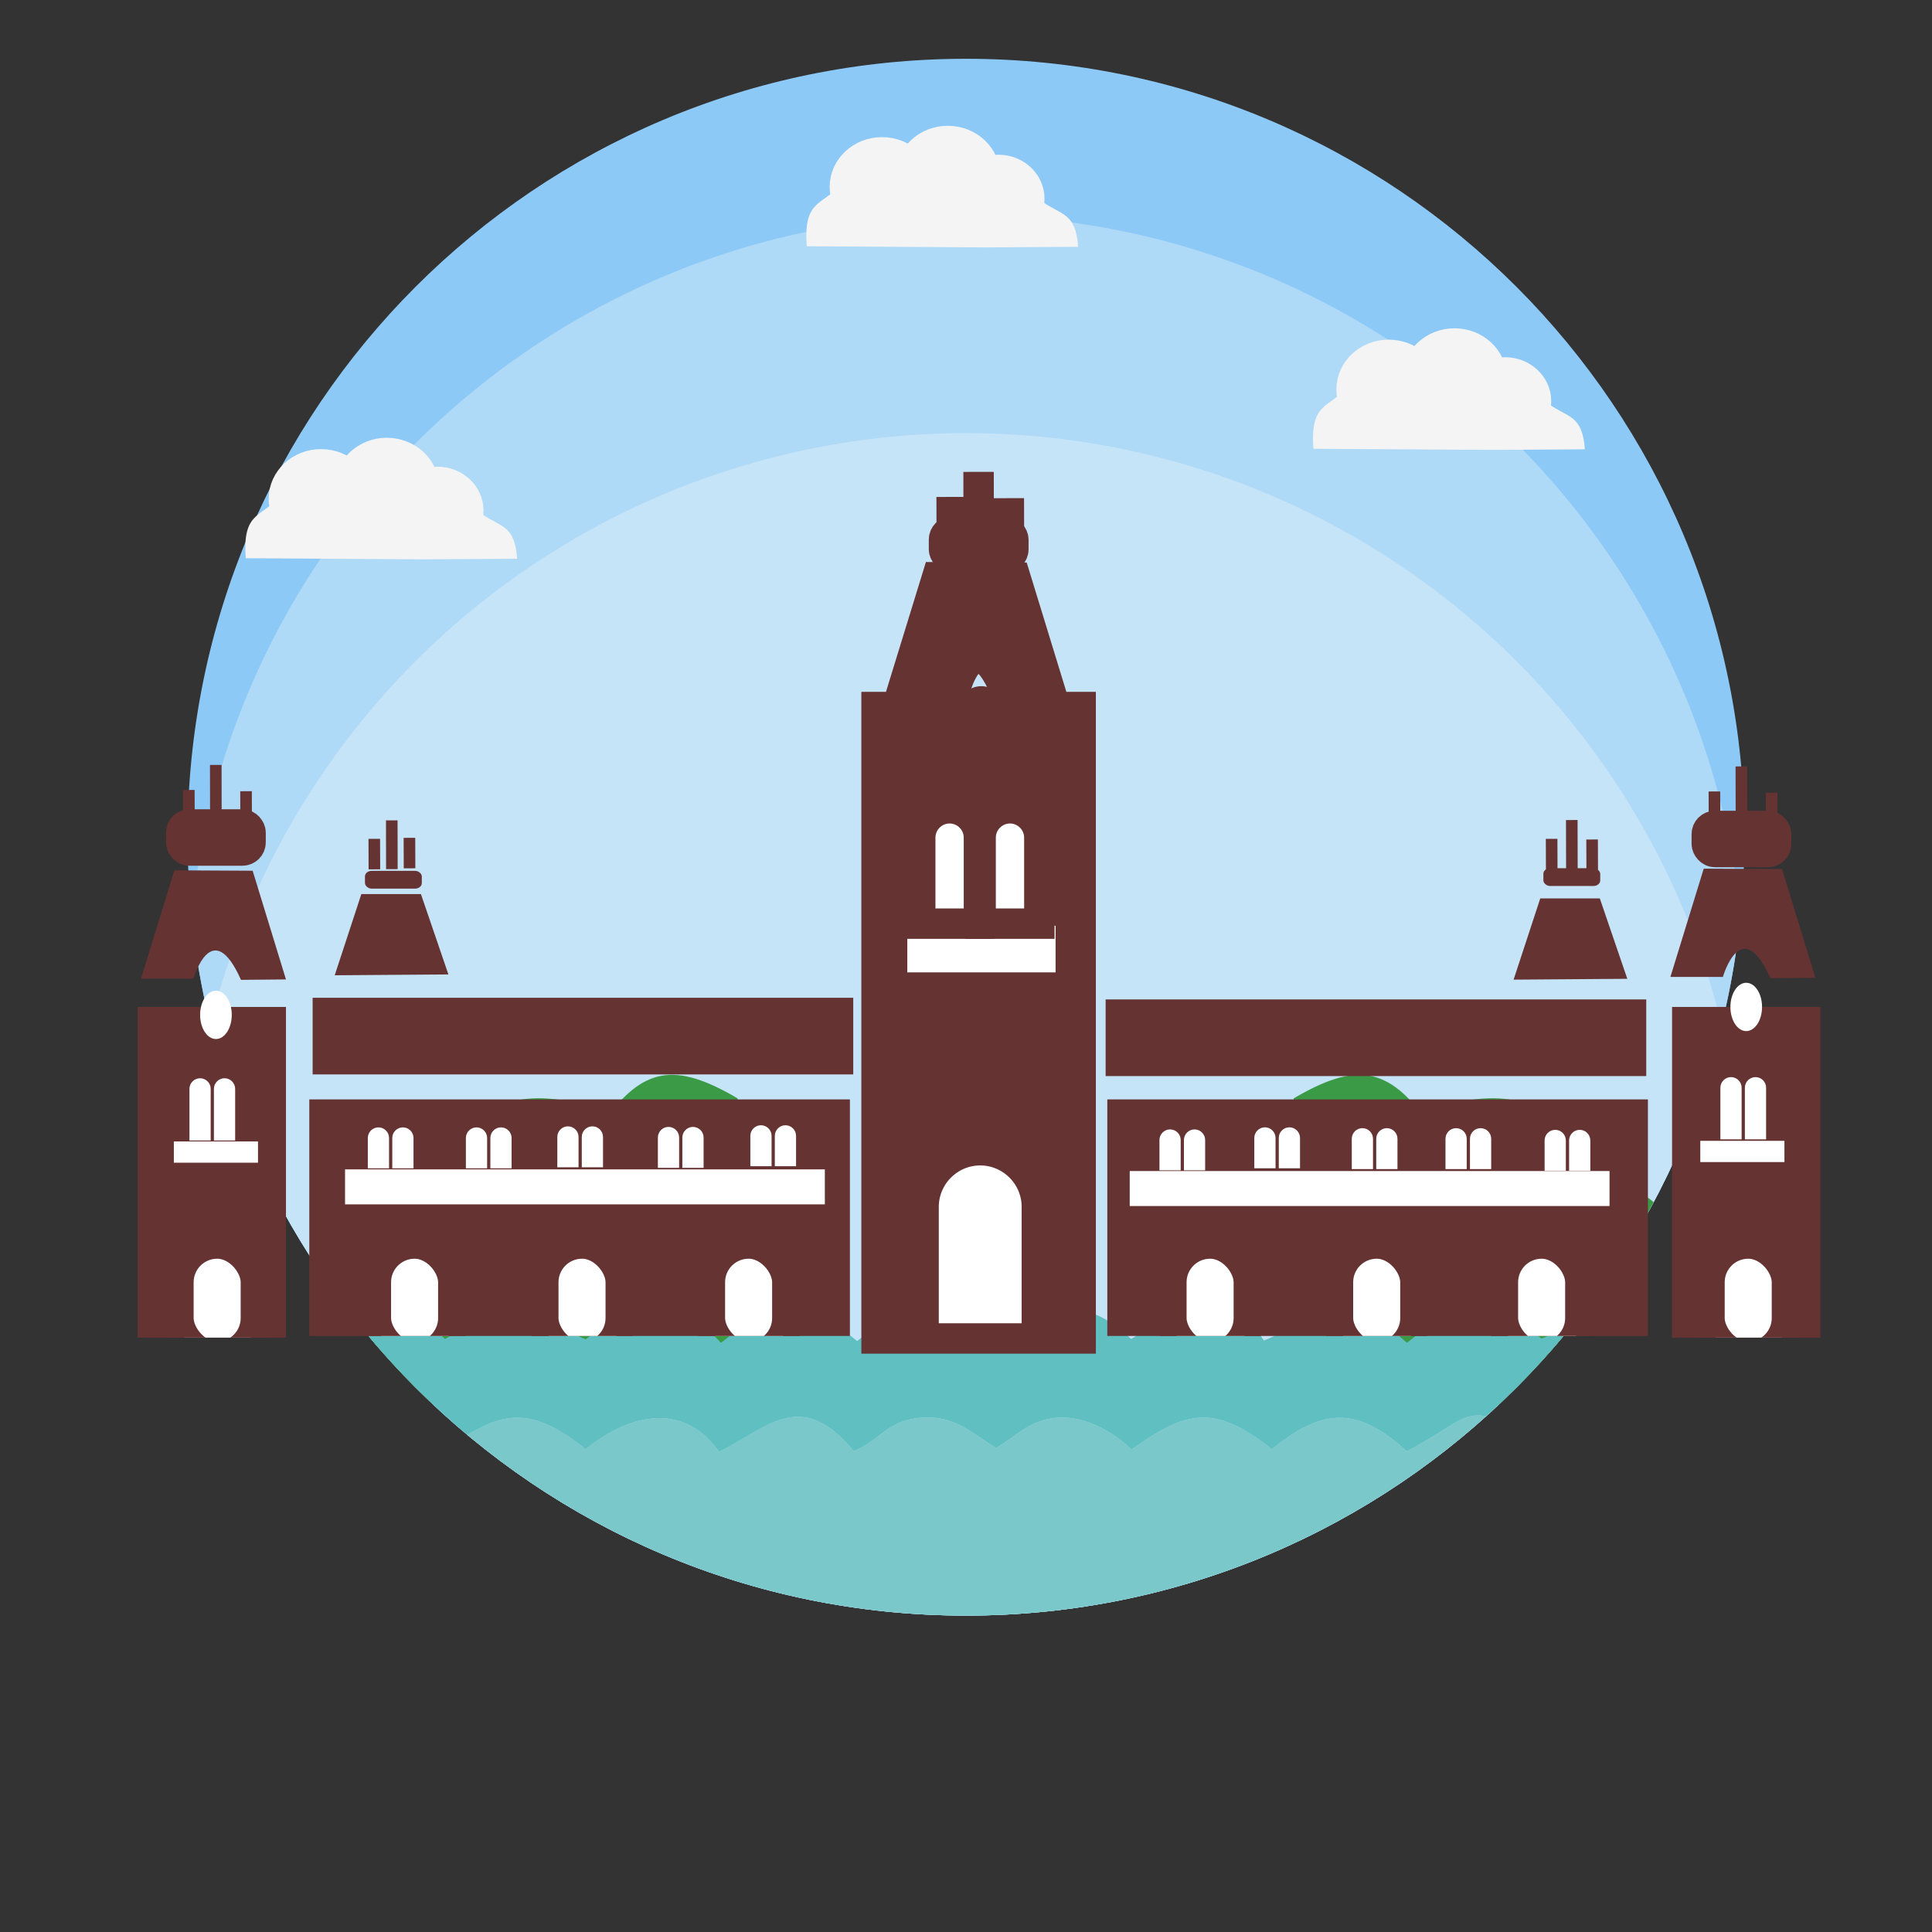 <?xml version="1.0" encoding="UTF-8"?>
<!DOCTYPE svg PUBLIC "-//W3C//DTD SVG 1.1//EN" "http://www.w3.org/Graphics/SVG/1.1/DTD/svg11.dtd">
<!-- Creator: CorelDRAW 2020 (64-Bit) -->
<svg xmlns="http://www.w3.org/2000/svg" xml:space="preserve" width="12.7mm" height="12.7mm" version="1.1" style="shape-rendering:geometricPrecision; text-rendering:geometricPrecision; image-rendering:optimizeQuality; fill-rule:evenodd; clip-rule:evenodd"
viewBox="0 0 1270 1270"
 xmlns:xlink="http://www.w3.org/1999/xlink"
 xmlns:xodm="http://www.corel.com/coreldraw/odm/2003">
 <rect x="0" y="0" width="1270" height="1270" fill="#333333" stroke="none"/>
 <defs>
  <style type="text/css">
   <![CDATA[
    .str1 {stroke:#663333;stroke-width:20;stroke-miterlimit:22.926}
    .str0 {stroke:#F4F4F4;stroke-width:20;stroke-miterlimit:22.926}
    .str2 {stroke:#663333;stroke-width:7.62;stroke-miterlimit:22.926}
    .fil0 {fill:none}
    .fil4 {fill:#3A9A46}
    .fil6 {fill:#60BFC0}
    .fil9 {fill:#663333}
    .fil5 {fill:#7AC8C9}
    .fil1 {fill:#8DC9F6}
    .fil7 {fill:#9DD8D9}
    .fil2 {fill:#AED9F7}
    .fil3 {fill:#C6E4F8}
    .fil8 {fill:#F4F4F4}
    .fil10 {fill:white}
   ]]>
  </style>
   <clipPath id="id0">
    <path d="M635 38.64c282.6,0 511.69,229.09 511.69,511.69 0,282.59 -229.09,511.68 -511.69,511.68 -282.59,0 -511.68,-229.09 -511.68,-511.68 0,-282.6 229.09,-511.69 511.68,-511.69z"/>
   </clipPath>
   <clipPath id="id1">
    <path d="M576.21 464.78l134.16 0 0 415.06 -134.16 0 0 -415.06z"/>
   </clipPath>
   <clipPath id="id2">
    <path d="M203.32 722.69l355.37 0 0 155.5 -355.37 0 0 -155.5z"/>
   </clipPath>
   <clipPath id="id3">
    <path d="M727.89 722.69l355.37 0 0 155.5 -355.37 0 0 -155.5z"/>
   </clipPath>
   <clipPath id="id4">
    <path d="M90.52 661.91l97.46 0 0 217.38 -97.46 0 0 -217.38z"/>
   </clipPath>
   <clipPath id="id5">
    <path d="M1099.14 661.91l97.47 0 0 217.38 -97.47 0 0 -217.38z"/>
   </clipPath>
 </defs>
 <g id="Layer_x0020_1">
  <rect class="fil0" width="1270" height="1270"/>
  <rect class="fil0" width="1270" height="1270"/>
  <path class="fil1" d="M635 38.64c282.6,0 511.69,229.09 511.69,511.69 0,282.59 -229.09,511.68 -511.69,511.68 -282.59,0 -511.68,-229.09 -511.68,-511.68 0,-282.6 229.09,-511.69 511.68,-511.69z"/>
  <g style="clip-path:url(#id0)">
   <g id="_1770663219280">
    <circle class="fil2" cx="635" cy="653.22" r="511.69"/>
    <circle class="fil3" cx="635" cy="796.4" r="511.69"/>
    <path class="fil4" d="M367.89 722.94c-42.61,-5.86 -61.01,14.52 -69.26,48.91 -7.84,5.52 2.68,0.37 -7.9,3.04 -17.76,4.47 -62.77,3.32 -57.99,68.78l-32.56 5.62 34.84 74.13 152.76 0.58c15.03,-52.15 39.42,-38.38 96.3,-39.54l0.76 -162.46c-40.89,-23.99 -62.5,-21.3 -89.15,17.1 -8.28,-3.37 -16.47,-10.39 -27.8,-16.16z"/>
    <path class="fil4" d="M967.38 722.94c42.61,-5.86 61.01,14.52 69.26,48.91 7.84,5.52 -2.68,0.37 7.9,3.04 17.76,4.47 62.77,3.32 57.99,68.78l32.56 5.62 -34.84 74.13 -152.76 0.58c-15.03,-52.15 -39.42,-38.38 -96.3,-39.54l-0.76 -162.46c40.89,-23.99 62.5,-21.3 89.15,17.1 8.28,-3.37 16.47,-10.39 27.8,-16.16z"/>
    <path class="fil5" d="M44.93 938.57c10.35,22.15 152.67,128.11 186.63,141.17 25.25,-18.93 60.79,8.75 62.23,15.44 24.39,-29.73 63.05,-26.52 91.17,-2.39 46.95,-40.3 79.47,-6.11 92.41,0.27 48.74,-44.25 83.46,-1.82 88.72,1.47 42.49,-30.35 47.08,-27.98 88.72,-1.79 56.9,-42.13 89.23,-1.04 89.97,2.44 24.49,-29.85 62.78,-26.75 91.17,-2.39 14.83,-12.73 21.13,-17.68 48.1,-18.1 26.15,-0.42 32.08,9.55 43.68,22.46 17.15,-23.38 57.43,-38.21 84.84,-3.16 10.85,-5.13 48.07,-43.33 93.23,-1.25 20.55,-15.22 22.03,-19.17 57.93,-18.8l-8.78 16.78c37.66,-12.6 188.97,-125.39 206.19,-152.65 -30.41,-15.68 -55.09,0.41 -73.27,15.55 -37.21,-30.17 -55.47,-27.52 -93.22,-0.67 -8.8,-9.67 -24.47,-20.07 -44.69,-20.88 -21.28,-0.84 -31.66,13.01 -44.16,19.6 -56.05,-29.27 -39.48,-27.69 -91.95,1.28 -50.07,-38.24 -45.69,-20.82 -89.18,1.01 -33.47,-30.77 -56.36,-27.4 -88.65,-1.32 -37.92,-30.08 -56.24,-25.38 -92.37,0.31 -7.87,-8.66 -26.44,-20.81 -44.47,-21.14 -21.44,-0.4 -31.76,13.21 -44.37,19.86 -14.98,-8.34 -25.73,-21.01 -47.9,-19.84 -23.89,1.25 -28.83,15.65 -45.73,21.98 -34.31,-41.15 -55.33,-16.43 -88.43,0.59 -23.33,-32.69 -58.01,-25.76 -87.72,-1.76 -37.56,-29.79 -56.16,-25.44 -92.37,0.31 -7.2,-7.91 -27.1,-21.09 -44.32,-21.2 -21.62,-0.13 -31.74,13.15 -44.52,19.96 -16.69,-8.22 -45.82,-42.96 -87.01,3.07l-10.33 -7.24c-5.15,-3.99 0.4,-0.28 -6.27,-5.25 -4.84,-3.61 -10.7,-7.04 -16.94,-8.53 -14.27,-3.39 -27.69,1.37 -38.34,4.81z"/>
    <path class="fil6" d="M44.93 938.57c10.65,-3.44 24.07,-8.2 38.34,-4.81 6.24,1.49 12.1,4.92 16.94,8.53 6.67,4.97 1.12,1.26 6.27,5.25l10.33 7.24c41.19,-46.03 70.32,-11.29 87.01,-3.07 12.78,-6.81 22.9,-20.09 44.52,-19.96 17.22,0.11 37.12,13.29 44.32,21.2 36.21,-25.75 54.81,-30.1 92.37,-0.31 29.71,-24 64.39,-30.93 87.72,1.76 33.1,-17.02 54.12,-41.74 88.43,-0.59 16.9,-6.33 21.84,-20.73 45.73,-21.98 22.17,-1.17 32.92,11.5 47.9,19.84 12.61,-6.65 22.93,-20.26 44.37,-19.86 18.03,0.33 36.6,12.48 44.47,21.14 36.13,-25.69 54.45,-30.39 92.37,-0.31 32.29,-26.08 55.18,-29.45 88.65,1.32 43.49,-21.83 39.11,-39.25 89.18,-1.01 52.47,-28.97 35.9,-30.55 91.95,-1.28 12.5,-6.59 22.88,-20.44 44.16,-19.6 20.22,0.81 35.89,11.21 44.69,20.88 37.75,-26.85 56.01,-29.5 93.22,0.67 18.18,-15.14 42.86,-31.23 73.27,-15.55 13.69,-10.44 61.98,-59.25 70.52,-76.46 -23.42,-1.22 -28.4,-0.45 -44.03,11.49 -7.12,5.44 0.11,2.66 -11.97,8.3 -13.12,-7.88 -22.86,-22.65 -47.82,-20.01 -21.22,2.25 -29.89,13.01 -41.15,21.25 -15.15,-12.17 -19.33,-20.84 -44.13,-20.81 -29.51,0.04 -29.77,7.8 -48.04,18.35 -38.42,-37.6 -69.46,-11.54 -88.72,0.34 -61.31,-36.49 -51.95,-16.7 -92.41,-0.63 -39.54,-29.19 -54.01,-24.9 -88.51,2.75 -12.42,-9.84 -18.07,-22.54 -44.47,-21.16 -24.02,1.25 -32.81,13.64 -49.64,19.67 -9.19,-14.46 -19.75,-19.42 -42.78,-19.38 -24.62,0.05 -29.07,9.52 -44.46,18.41 -39.3,-38.47 -71.07,-10.54 -88.72,0.34 -39.63,-22.62 -50.52,-32.39 -91.37,1.02 -36.36,-29.33 -53.3,-27.89 -89.51,1.14 -28.17,-30.67 -57.21,-26.82 -88.97,-2.26 -7.58,-3.38 -1.2,-0.34 -7.26,-4.44 -41.49,-28.08 -57.86,-11.56 -85.16,4.2 -9.11,-8.91 -25.93,-19.18 -44.35,-19.33 -22.14,-0.18 -32.03,12.06 -44.37,19.67 -12.28,-5.65 -44.18,-44.08 -89.08,2.41 -8.35,-5.77 -29.68,-35.29 -71.19,-15.25l-20.87 12.84c-15.36,-11.99 -21.82,-17.86 -49.13,-18.15 14.09,21.3 53.33,62.16 71.38,76.2z"/>
    <path class="fil7" d="M626.4 1205.05l152.98 -0.01 52.86 -6.87c39.49,-5.47 170.42,-35.68 196.4,-47.45l120.2 -54.21c4.41,-3.46 3.92,-3.49 6.11,-5.79l8.78 -16.78c-35.9,-0.37 -37.38,3.58 -57.93,18.8 -45.16,-42.08 -82.38,-3.88 -93.23,1.25 -27.41,-35.05 -67.69,-20.22 -84.84,3.16 -11.6,-12.91 -17.53,-22.88 -43.68,-22.46 -26.97,0.42 -33.27,5.37 -48.1,18.1 -28.39,-24.36 -66.68,-27.46 -91.17,2.39 -0.74,-3.48 -33.07,-44.57 -89.97,-2.44 -41.64,-26.19 -46.23,-28.56 -88.72,1.79 -5.26,-3.29 -39.98,-45.72 -88.72,-1.47 -12.94,-6.38 -45.46,-40.57 -92.41,-0.27 -28.12,-24.13 -66.78,-27.34 -91.17,2.39 -1.44,-6.69 -36.98,-34.37 -62.23,-15.44 25.54,25.06 151.65,73.18 178.68,81.43 84.47,25.77 119.74,30.69 203.74,40.38l12.42 3.5z"/>
   </g>
  </g>
  <path class="fil0" d="M635 38.64c282.6,0 511.69,229.09 511.69,511.69 0,282.59 -229.09,511.68 -511.69,511.68 -282.59,0 -511.68,-229.09 -511.68,-511.68 0,-282.6 229.09,-511.69 511.68,-511.69z"/>
  <path class="fil8" d="M930.18 231.44c-0.09,0.14 -2.81,5.39 -4.28,6.93 -27.08,-14.69 -27.43,0.27 -40.17,15.89 -11.57,14.18 -24.73,9.53 -22.33,40.75l117.57 0.73 60.84 -0.38c-1.65,-22.97 -11.03,-20.46 -24.52,-30.33 -14.56,-10.63 -7.01,-20.06 -38.23,-14.6 -11.11,-27.67 -22.27,-22.15 -48.88,-18.99z"/>
  <ellipse class="fil0 str0" cx="956.12" cy="248.56" rx="24.42" ry="22.75"/>
  <ellipse class="fil0 str0" cx="912.88" cy="256.02" rx="24.42" ry="22.75"/>
  <ellipse class="fil0 str0" cx="989.43" cy="263.72" rx="20.27" ry="18.88"/>
  <g id="_1770663245392">
   <path class="fil8" d="M597.09 98.33c-0.08,0.13 -2.8,5.38 -4.27,6.92 -27.09,-14.69 -27.43,0.27 -40.18,15.89 -11.56,14.18 -24.72,9.53 -22.32,40.75l117.57 0.73 60.84 -0.38c-1.66,-22.97 -11.03,-20.46 -24.53,-30.33 -14.56,-10.63 -7.01,-20.06 -38.23,-14.6 -11.11,-27.67 -22.26,-22.15 -48.88,-18.98z"/>
   <ellipse class="fil0 str0" cx="623.04" cy="115.44" rx="24.42" ry="22.75"/>
   <ellipse class="fil0 str0" cx="579.79" cy="122.9" rx="24.42" ry="22.75"/>
   <ellipse class="fil0 str0" cx="656.34" cy="130.6" rx="20.27" ry="18.88"/>
  </g>
  <path class="fil8" d="M228.32 303.39c-0.09,0.13 -2.8,5.38 -4.27,6.92 -27.09,-14.68 -27.44,0.28 -40.18,15.9 -11.57,14.18 -24.72,9.52 -22.32,40.74l117.57 0.73 60.84 -0.38c-1.66,-22.96 -11.03,-20.46 -24.53,-30.32 -14.56,-10.64 -7.01,-20.07 -38.23,-14.6 -11.11,-27.67 -22.26,-22.16 -48.88,-18.99z"/>
  <ellipse class="fil0 str0" cx="254.26" cy="320.51" rx="24.42" ry="22.75"/>
  <ellipse class="fil0 str0" cx="211.02" cy="327.97" rx="24.42" ry="22.75"/>
  <ellipse class="fil0 str0" cx="287.57" cy="335.66" rx="20.27" ry="18.88"/>
  <rect class="fil9" x="205.51" y="655.89" width="355.37" height="50.38"/>
  <rect class="fil9" x="726.79" y="656.98" width="355.37" height="50.38"/>
  <polygon class="fil9" points="576.21,464.78 710.37,464.78 710.37,879.84 576.21,879.84 "/>
  <g style="clip-path:url(#id1)">
   <g id="_1770663255712">
    <path id="1" class="fil10 str1" d="M644.33 756.1l0.01 0c20.49,0 37.24,16.75 37.24,37.23l0 88.71 -74.47 0 0 -88.71c0,-20.48 16.74,-37.23 37.22,-37.23z"/>
   </g>
  </g>
  <polygon class="fil0 str1" points="576.21,464.78 710.37,464.78 710.37,879.84 576.21,879.84 "/>
  <polygon class="fil9" points="203.32,722.69 558.69,722.69 558.69,878.19 203.32,878.19 "/>
  <g style="clip-path:url(#id2)">
   <g id="_1770663256816">
    <rect class="fil10 str1" x="247.07" y="817.42" width="50.92" height="74.47" rx="25.46" ry="25.46"/>
    <rect class="fil10 str1" x="357.13" y="817.42" width="50.92" height="74.47" rx="25.46" ry="25.46"/>
    <rect class="fil10 str1" x="466.64" y="817.42" width="50.92" height="74.47" rx="25.46" ry="25.46"/>
   </g>
  </g>
  <polygon class="fil0" points="203.32,722.69 558.69,722.69 558.69,878.19 203.32,878.19 "/>
  <polygon class="fil9" points="727.89,722.69 1083.26,722.69 1083.26,878.19 727.89,878.19 "/>
  <g style="clip-path:url(#id3)">
   <g id="_1770663261232">
    <rect class="fil10 str1" x="770" y="817.42" width="50.92" height="74.47" rx="25.46" ry="25.46"/>
    <rect class="fil10 str1" x="879.51" y="817.42" width="50.92" height="74.47" rx="25.46" ry="25.46"/>
    <rect class="fil10 str1" x="987.93" y="817.42" width="50.92" height="74.47" rx="25.46" ry="25.46"/>
   </g>
  </g>
  <polygon class="fil0" points="727.89,722.69 1083.26,722.69 1083.26,878.19 727.89,878.19 "/>
  <polygon class="fil9" points="90.52,661.91 187.98,661.91 187.98,879.29 90.52,879.29 "/>
  <g style="clip-path:url(#id4)">
   <g id="_1770663263104">
    <rect class="fil10 str1" x="117.29" y="817.42" width="50.92" height="74.47" rx="25.46" ry="25.46"/>
   </g>
  </g>
  <polygon class="fil0" points="90.52,661.91 187.98,661.91 187.98,879.29 90.52,879.29 "/>
  <polygon class="fil9" points="1099.14,661.91 1196.61,661.91 1196.61,879.29 1099.14,879.29 "/>
  <g style="clip-path:url(#id5)">
   <g id="_1770663266368">
    <rect class="fil10 str1" x="1123.73" y="817.42" width="50.92" height="74.47" rx="25.46" ry="25.46"/>
   </g>
  </g>
  <polygon class="fil0" points="1099.14,661.91 1196.61,661.91 1196.61,879.29 1099.14,879.29 "/>
  <path class="fil9" d="M166.08 572.38l-51.47 -0.28 -21.9 71.19 34.49 0c0,0 12.05,-42.17 31.21,0.82l29.57 -0.28 -21.9 -71.45z"/>
  <polygon class="fil9" points="237.54,587.71 276.69,587.71 294.76,640.55 220.02,641.1 "/>
  <polygon class="fil9" points="1012.49,590.58 1051.64,590.58 1069.71,643.42 994.96,643.97 "/>
  <rect class="fil9 str1" x="119.12" y="541.98" width="45.59" height="17.11" rx="5.34" ry="5.34"/>
  <line class="fil0 str2" x1="141.84" y1="502.82" x2="141.91" y2= "541.98" />
  <line class="fil0 str2" x1="124.13" y1="519.28" x2="124.2" y2= "541.98" />
  <line class="fil0 str2" x1="161.73" y1="520.1" x2="161.8" y2= "542.8" />
  <rect class="fil9" x="239.91" y="572.46" width="37.37" height="11.68" rx="4.38" ry="3.64"/>
  <line class="fil0 str2" x1="246.03" y1="551.42" x2="246.11" y2= "571.45" />
  <line class="fil0 str2" x1="257.53" y1="539.25" x2="257.6" y2= "571.32" />
  <line class="fil0 str2" x1="269.14" y1="550.75" x2="269.21" y2= "570.78" />
  <path class="fil9" d="M1171.42 571.28l-51.47 -0.27 -21.91 71.18 34.5 0c0,0 12.05,-42.16 31.21,0.82l29.57 -0.27 -21.9 -71.46z"/>
  <rect class="fil9 str1" x="1121.96" y="542.96" width="45.59" height="17.11" rx="5.34" ry="5.34"/>
  <line class="fil0 str2" x1="1144.68" y1="503.81" x2="1144.76" y2= "542.96" />
  <line class="fil0 str2" x1="1126.97" y1="520.27" x2="1127.04" y2= "542.96" />
  <line class="fil0 str2" x1="1164.57" y1="521.09" x2="1164.64" y2= "543.79" />
  <ellipse class="fil10" cx="141.95" cy="667.12" rx="10.4" ry="15.88"/>
  <ellipse class="fil10" cx="1147.88" cy="661.91" rx="10.4" ry="15.88"/>
  <rect class="fil10" x="596.42" y="608.53" width="97.47" height="30.66"/>
  <path class="fil10 str1" d="M624.21 531.32l0 0c10.62,0 19.3,8.68 19.3,19.31l0 56.53 -38.6 0 0 -56.53c0,-10.63 8.68,-19.31 19.3,-19.31z"/>
  <path class="fil10 str1" d="M663.91 531.32l0 0c10.62,0 19.3,8.68 19.3,19.31l0 56.53 -38.6 0 0 -56.53c0,-10.63 8.68,-19.31 19.3,-19.31z"/>
  <rect class="fil10" x="226.81" y="768.69" width="315.4" height="23"/>
  <rect class="fil10" x="742.62" y="769.78" width="315.4" height="23"/>
  <rect class="fil10" x="114.28" y="750.34" width="55.31" height="13.96"/>
  <rect class="fil10" x="1117.69" y="749.93" width="55.31" height="13.96"/>
  <path class="fil10" d="M1130.9 748.97l0 -33.95c0,-3.84 3.14,-6.98 6.98,-6.98l0 0c3.84,0 6.98,3.14 6.98,6.98l0 33.95 -13.96 0z"/>
  <path class="fil10" d="M1146.99 748.97l0 -33.95c0,-3.84 3.14,-6.98 6.98,-6.98l0 0c3.84,0 6.98,3.14 6.98,6.98l0 33.95 -13.96 0z"/>
  <path class="fil10" d="M124.54 749.72l0 -33.95c0,-3.84 3.14,-6.98 6.98,-6.98l0 0c3.84,0 6.98,3.14 6.98,6.98l0 33.95 -13.96 0z"/>
  <path class="fil10" d="M140.62 749.72l0 -33.95c0,-3.84 3.14,-6.98 6.98,-6.98l0 0c3.84,0 6.98,3.14 6.98,6.98l0 33.95 -13.96 0z"/>
  <path class="fil10" d="M241.78 767.99l0 -19.93c0,-3.84 3.14,-6.98 6.98,-6.98l0 0c3.84,0 6.98,3.14 6.98,6.98l0 19.93 -13.96 0z"/>
  <path class="fil10" d="M257.86 767.99l0 -19.93c0,-3.84 3.15,-6.98 6.98,-6.98l0 0c3.85,0 6.98,3.14 6.98,6.98l0 19.93 -13.96 0z"/>
  <path class="fil10" d="M306.25 767.99l0 -19.93c0,-3.84 3.14,-6.98 6.98,-6.98l0 0c3.84,0 6.98,3.14 6.98,6.98l0 19.93 -13.96 0z"/>
  <path class="fil10" d="M322.34 767.99l0 -19.93c0,-3.84 3.14,-6.98 6.98,-6.98l0 0c3.84,0 6.98,3.14 6.98,6.98l0 19.93 -13.96 0z"/>
  <path class="fil10" d="M366.35 767.31l0 -19.93c0,-3.84 3.14,-6.98 6.98,-6.98l0 0c3.84,0 6.98,3.14 6.98,6.98l0 19.93 -13.96 0z"/>
  <path class="fil10" d="M382.44 767.31l0 -19.93c0,-3.84 3.14,-6.98 6.98,-6.98l0 0c3.84,0 6.97,3.14 6.97,6.98l0 19.93 -13.95 0z"/>
  <path class="fil10" d="M432.46 767.68l0 -19.93c0,-3.84 3.14,-6.98 6.98,-6.98l0 0c3.84,0 6.98,3.14 6.98,6.98l0 19.93 -13.96 0z"/>
  <path class="fil10" d="M448.55 767.68l0 -19.93c0,-3.84 3.14,-6.98 6.98,-6.98l0 0c3.84,0 6.98,3.14 6.98,6.98l0 19.93 -13.96 0z"/>
  <path class="fil10" d="M493.24 766.59l0 -19.93c0,-3.84 3.14,-6.98 6.98,-6.98l0 0c3.84,0 6.98,3.14 6.98,6.98l0 19.93 -13.96 0z"/>
  <path class="fil10" d="M509.33 766.59l0 -19.93c0,-3.84 3.14,-6.98 6.98,-6.98l0 0c3.84,0 6.98,3.14 6.98,6.98l0 19.93 -13.96 0z"/>
  <path class="fil10" d="M762.17 769.32l0 -19.93c0,-3.84 3.14,-6.98 6.98,-6.98l0 0c3.84,0 6.98,3.14 6.98,6.98l0 19.93 -13.96 0z"/>
  <path class="fil10" d="M778.25 769.32l0 -19.93c0,-3.84 3.14,-6.98 6.98,-6.98l0 0c3.84,0 6.98,3.14 6.98,6.98l0 19.93 -13.96 0z"/>
  <path class="fil10" d="M824.52 767.95l0 -19.93c0,-3.84 3.14,-6.98 6.98,-6.98l0 0c3.84,0 6.98,3.14 6.98,6.98l0 19.93 -13.96 0z"/>
  <path class="fil10" d="M840.61 767.95l0 -19.93c0,-3.84 3.14,-6.98 6.98,-6.98l0 0c3.84,0 6.98,3.14 6.98,6.98l0 19.93 -13.96 0z"/>
  <path class="fil10" d="M888.59 768.5l0 -19.93c0,-3.84 3.14,-6.98 6.98,-6.98l0 0c3.84,0 6.98,3.14 6.98,6.98l0 19.93 -13.96 0z"/>
  <path class="fil10" d="M904.67 768.5l0 -19.93c0,-3.84 3.15,-6.98 6.98,-6.98l0 0c3.85,0 6.98,3.14 6.98,6.98l0 19.93 -13.96 0z"/>
  <path class="fil10" d="M950.19 768.5l0 -19.93c0,-3.84 3.14,-6.98 6.98,-6.98l0 0c3.84,0 6.98,3.14 6.98,6.98l0 19.93 -13.96 0z"/>
  <path class="fil10" d="M966.28 768.5l0 -19.93c0,-3.84 3.14,-6.98 6.98,-6.98l0 0c3.84,0 6.98,3.14 6.98,6.98l0 19.93 -13.96 0z"/>
  <path class="fil10" d="M1015.35 769.6l0 -19.93c0,-3.84 3.14,-6.98 6.98,-6.98l0 0c3.84,0 6.98,3.14 6.98,6.98l0 19.93 -13.96 0z"/>
  <path class="fil10" d="M1031.44 769.6l0 -19.93c0,-3.84 3.14,-6.98 6.98,-6.98l0 0c3.84,0 6.98,3.14 6.98,6.98l0 19.93 -13.96 0z"/>
  <g id="_1770912553552">
   <path class="fil9 str1" d="M667.5 379.74l-51.47 -0.27 -21.9 71.18 34.5 0c0,0 12.04,-42.16 31.21,0.83l29.57 -0.28 -21.91 -71.46z"/>
   <rect class="fil9 str1" x="620.54" y="349.35" width="45.59" height="17.11" rx="5.34" ry="5.34"/>
   <line class="fil0 str1" x1="643.26" y1="310.19" x2="643.34" y2= "349.35" />
   <line class="fil0 str1" x1="625.55" y1="326.65" x2="625.62" y2= "349.35" />
   <line class="fil0 str1" x1="663.15" y1="327.47" x2="663.22" y2= "350.17" />
  </g>
  <circle class="fil9" cx="645.05" cy="466.53" r="15.47"/>
  <rect class="fil9" x="1014.54" y="570.72" width="37.37" height="11.68" rx="4.38" ry="3.64"/>
  <line class="fil0 str2" x1="1019.96" y1="551.42" x2="1020.03" y2= "571.45" />
  <line class="fil0 str2" x1="1033.21" y1="539.04" x2="1033.28" y2= "571.11" />
  <line class="fil0 str2" x1="1046.57" y1="551.84" x2="1046.64" y2= "571.87" />
 </g>
</svg>

